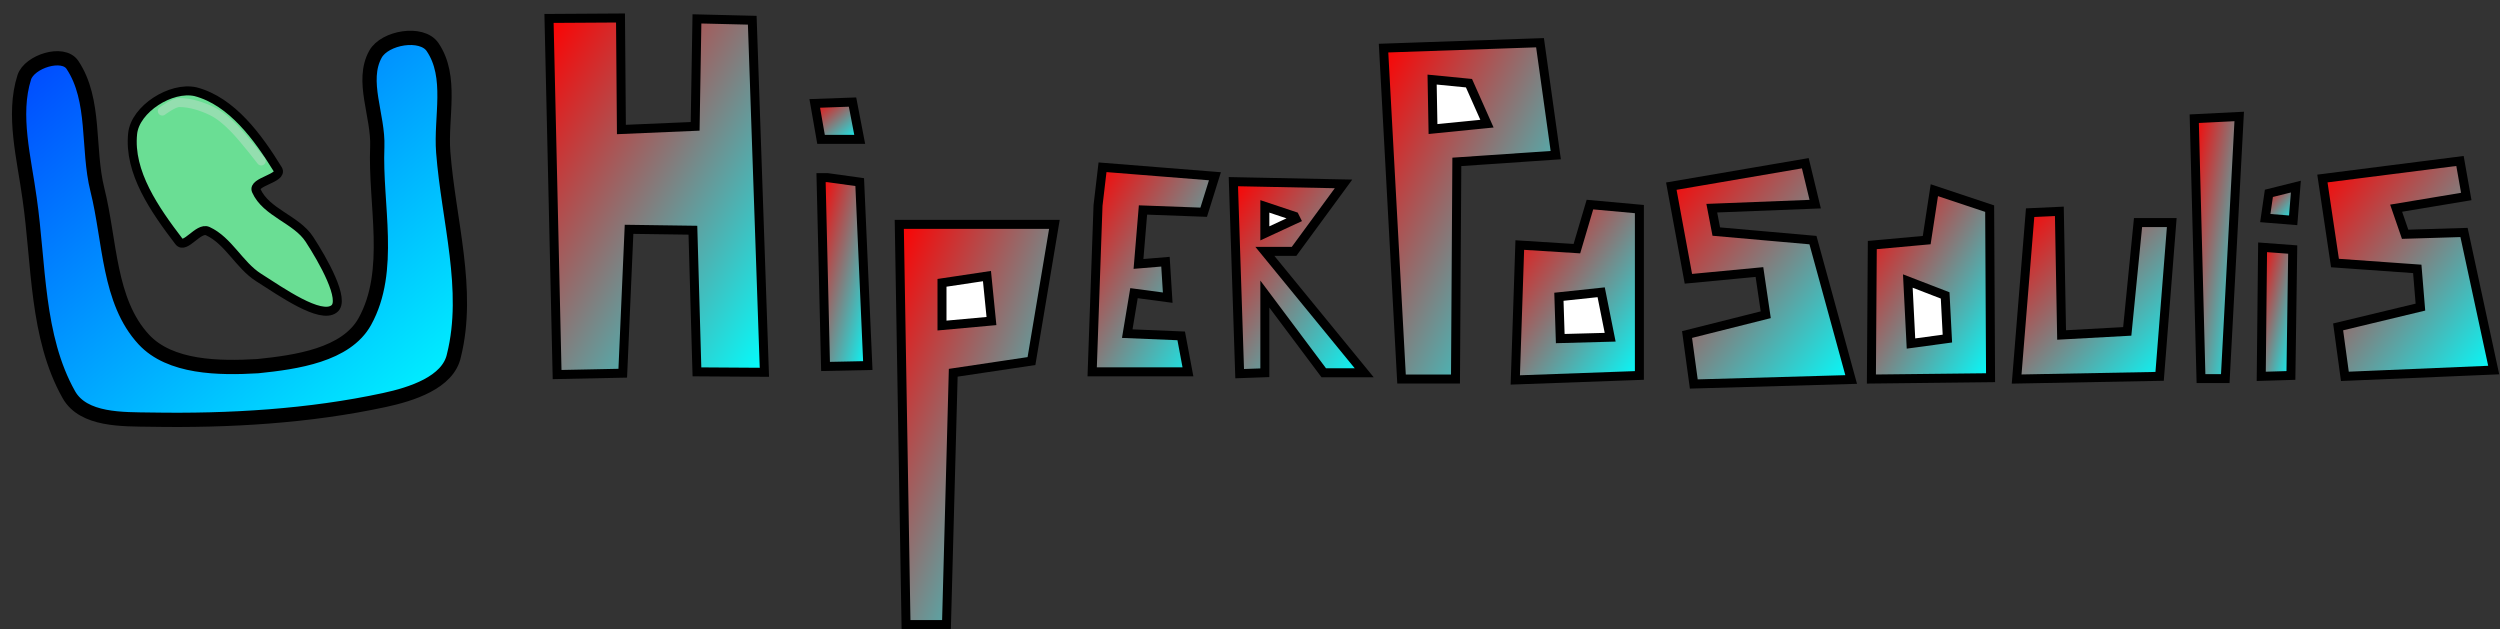 <svg version="1.1" width="278" height="70" viewBox="-1 -1 278 70" xmlns="http://www.w3.org/2000/svg" xmlns:xlink="http://www.w3.org/1999/xlink">
  <rect x="-1" y="-1" width="278" height="70" fill="#333333" stroke="none"/>
  <defs>
    <linearGradient id="grad_1" y2="1">
      <stop offset="0" stop-color="#003FFF" stop-opacity="1"/>
      <stop offset="1" stop-color="#00FFFF" stop-opacity="1"/>
    </linearGradient>
    <linearGradient id="grad_2" y2="1">
      <stop offset="0" stop-color="#FF0000" stop-opacity="1"/>
      <stop offset="1" stop-color="#00FFFF" stop-opacity="1"/>
    </linearGradient>
    <linearGradient id="grad_3" y2="1">
      <stop offset="0" stop-color="#FF0000" stop-opacity="1"/>
      <stop offset="1" stop-color="#00FFFF" stop-opacity="1"/>
    </linearGradient>
    <linearGradient id="grad_4" y2="1">
      <stop offset="0" stop-color="#FF0000" stop-opacity="1"/>
      <stop offset="1" stop-color="#00FFFF" stop-opacity="1"/>
    </linearGradient>
    <linearGradient id="grad_5" y2="1">
      <stop offset="0" stop-color="#FF0000" stop-opacity="1"/>
      <stop offset="1" stop-color="#00FFFF" stop-opacity="1"/>
    </linearGradient>
    <linearGradient id="grad_6" y2="1">
      <stop offset="0" stop-color="#FF0000" stop-opacity="1"/>
      <stop offset="1" stop-color="#00FFFF" stop-opacity="1"/>
    </linearGradient>
    <linearGradient id="grad_7" y2="1">
      <stop offset="0" stop-color="#FF0000" stop-opacity="1"/>
      <stop offset="1" stop-color="#00FFFF" stop-opacity="1"/>
    </linearGradient>
    <linearGradient id="grad_8" y2="1">
      <stop offset="0" stop-color="#FF0000" stop-opacity="1"/>
      <stop offset="1" stop-color="#00FFFF" stop-opacity="1"/>
    </linearGradient>
    <linearGradient id="grad_9" y2="1">
      <stop offset="0" stop-color="#FF0000" stop-opacity="1"/>
      <stop offset="1" stop-color="#00FFFF" stop-opacity="1"/>
    </linearGradient>
    <linearGradient id="grad_10" y2="1">
      <stop offset="0" stop-color="#FF0000" stop-opacity="1"/>
      <stop offset="1" stop-color="#00FFFF" stop-opacity="1"/>
    </linearGradient>
    <linearGradient id="grad_11" y2="1">
      <stop offset="0" stop-color="#FF0000" stop-opacity="1"/>
      <stop offset="1" stop-color="#00FFFF" stop-opacity="1"/>
    </linearGradient>
    <linearGradient id="grad_12" y2="1">
      <stop offset="0" stop-color="#FF0000" stop-opacity="1"/>
      <stop offset="1" stop-color="#00FFFF" stop-opacity="1"/>
    </linearGradient>
    <linearGradient id="grad_13" y2="1">
      <stop offset="0" stop-color="#FF0000" stop-opacity="1"/>
      <stop offset="1" stop-color="#00FFFF" stop-opacity="1"/>
    </linearGradient>
    <linearGradient id="grad_14" y2="1">
      <stop offset="0" stop-color="#FF0000" stop-opacity="1"/>
      <stop offset="1" stop-color="#00FFFF" stop-opacity="1"/>
    </linearGradient>
    <linearGradient id="grad_15" y2="1">
      <stop offset="0" stop-color="#FF0000" stop-opacity="1"/>
      <stop offset="1" stop-color="#00FFFF" stop-opacity="1"/>
    </linearGradient>
    <linearGradient id="grad_16" y2="1">
      <stop offset="0" stop-color="#FF0000" stop-opacity="1"/>
      <stop offset="1" stop-color="#00FFFF" stop-opacity="1"/>
    </linearGradient>
  </defs>
  <!-- Exported by Scratch - http://scratch.mit.edu/ -->
  <g id="ID0.02890854747965932" transform="matrix(1, 0, 0, 1, -105, -146)">
    <path id="ID0.7208182071335614" fill="url(#grad_1)" stroke="#000000" stroke-width="2" stroke-linecap="round" d="M 171.500 150 C 169.817 155.267 171.488 161.371 172.250 167 C 173.575 176.206 173.168 186.364 177.750 194.500 C 179.798 198.129 185.327 197.939 189.250 198 C 200.271 198.193 211.462 197.522 222 195.250 C 225.770 194.437 230.945 192.815 231.750 189 C 234.039 179.782 230.993 170.077 230.250 160.500 C 229.869 155.578 231.598 149.936 228.750 145.750 C 227.231 143.525 222.057 144.405 220.750 146.750 C 218.658 150.507 221.172 155.361 221 159.750 C 220.672 167.860 223.219 177.099 219.250 184.250 C 216.642 188.950 209.624 189.949 204.250 190.500 C 198.798 190.822 191.930 190.734 188.250 186.750 C 183.282 181.374 183.562 173.013 181.750 165.750 C 180.309 159.985 181.550 153.192 178.250 148.250 C 176.920 146.261 172.208 147.789 171.500 150 Z " transform="matrix(0.793, 0, 0, 0.793, -29.3, 34.65)"/>
    <path id="ID0.22094288188964128" fill="url(#grad_2)" stroke="#000000" stroke-width="1" stroke-linecap="round" d="M 256.600 155.250 L 248.650 155.300 L 249.550 194.900 L 256.850 194.750 L 257.550 178.750 L 264.650 178.850 L 265.100 194.600 L 272.600 194.650 L 271.250 155.500 L 265.100 155.350 L 264.900 167.300 L 256.700 167.650 L 256.600 155.250 Z " transform="matrix(1, 0, 0, 1, -83.6, -8.25)"/>
    <path id="ID0.4784581628628075" fill="url(#grad_3)" stroke="#000000" stroke-width="1" stroke-linecap="round" d="M 306.250 219.750 L 301.750 219.750 L 301 175.250 L 318.250 175.250 L 315.700 190.450 L 307 191.750 L 306.250 219.750 Z " transform="matrix(1, 0, 0, 1, -97, -5.3)"/>
    <path id="ID0.36233857460319996" fill="#FFFFFF" stroke="#000000" stroke-width="1" stroke-linecap="round" d="M 305.750 182 L 305.750 186.750 L 311.250 186.250 L 310.750 181.250 L 305.750 182 Z " transform="matrix(1, 0, 0, 1, -97, -5.55)"/>
    <path id="ID0.20162828778848052" fill="url(#grad_4)" stroke="#000000" stroke-width="1" stroke-linecap="round" d="M 339 171.500 L 337.750 175.500 L 331 175.250 L 330.500 181.250 L 333.500 181 L 333.750 185 L 330 184.500 L 329.250 189 L 335.250 189.250 L 336 193.250 L 325.350 193.250 L 326 174.750 L 326.500 170.500 L 339 171.500 Z " transform="matrix(1, 0, 0, 1, -99.9, -6.9)"/>
    <path id="ID0.8206952442415059" fill="url(#grad_5)" stroke="#000000" stroke-width="1" stroke-linecap="round" d="M 347.500 192.250 L 344.700 192.350 L 344 171 L 356.250 171.250 L 350.750 178.750 L 347.500 178.750 L 358.550 192.250 L 354.050 192.250 L 347.500 183.500 L 347.500 192.250 Z " transform="matrix(1, 0, 0, 1, -102.85, -5.8)"/>
    <path id="ID0.6867356770671904" fill="#FFFFFF" stroke="#000000" stroke-width="1" stroke-linecap="round" d="M 350.950 175.150 L 350.800 174.850 L 347.500 173.750 L 347.500 176.750 L 350.950 175.150 Z " transform="matrix(1, 0, 0, 1, -102.85, -5.8)"/>
    <path id="ID0.24247434362769127" fill="#6ADE94" stroke="#000000" stroke-width="1" stroke-linecap="round" d="M 132.750 164.850 C 133.039 162.115 137.022 159.585 139.750 160.200 C 143.786 161.260 146.702 165.278 148.900 168.850 C 149.497 169.820 146.035 170.206 146.500 171.200 C 147.590 173.658 150.954 174.386 152.400 176.600 C 153.906 178.907 156.455 183.398 155.150 184.350 C 153.630 185.523 149.286 182.461 146.750 180.850 C 144.602 179.485 143.413 176.764 141.100 175.700 C 140.059 175.221 138.589 177.754 137.900 176.850 C 135.219 173.334 132.294 169.174 132.750 164.850 Z " transform="matrix(1, 0, 0, 1, -14, -5)"/>
    <path id="ID0.41077139833942056" fill="none" stroke="#94DEAF" stroke-width="1" stroke-linecap="round" d="M 136.050 162.350 C 136.050 162.350 137.297 161.397 137.950 161.400 C 139.191 161.407 140.473 161.831 141.550 162.350 C 142.480 162.799 143.288 163.531 144 164.250 C 145.115 165.375 147.050 167.900 147.050 167.900 " transform="matrix(1, 0, 0, 1, -14, -5)"/>
    <path id="ID0.6170952012762427" fill="url(#grad_6)" stroke="#000000" stroke-width="1" stroke-linecap="round" d="M 271.350 191.850 L 288.750 191.250 L 290.500 203.750 L 279.500 204.500 L 279.350 228.650 L 273.350 228.650 L 271.350 191.850 Z " transform="matrix(1, 0, 0, 1, -13.5, -41.5)"/>
    <path id="ID0.9567721947096288" fill="url(#grad_7)" stroke="#000000" stroke-width="1" stroke-linecap="round" d="M 293.950 228.250 L 294.450 213.250 L 300.800 213.650 L 302.250 208.750 L 307.750 209.250 L 307.750 227.750 L 293.950 228.250 Z " transform="matrix(1, 0, 0, 1, -21.45, -41)"/>
    <path id="ID0.9134338609874249" fill="#FFFFFF" stroke="#000000" stroke-width="1" stroke-linecap="round" d="M 298.550 219.500 L 298.700 224.150 L 304.250 224 L 303.250 219 L 298.550 219.500 Z " transform="matrix(1, 0, 0, 1, -21.2, -41.5)"/>
    <path id="ID0.9567721947096288" fill="url(#grad_8)" stroke="#000000" stroke-width="1" stroke-linecap="round" d="M 294.600 228.200 L 294.700 213.300 L 300.750 212.750 L 301.600 207.200 L 307.750 209.250 L 307.850 228.050 L 294.600 228.200 Z " transform="matrix(1, 0, 0, 1, 17.5, -41.05)"/>
    <path id="ID0.9134338609874249" fill="#FFFFFF" stroke="#000000" stroke-width="1" stroke-linecap="round" d="M 299.400 217.550 L 299.750 224.500 L 303.800 223.950 L 303.550 219.150 L 299.400 217.550 Z " transform="matrix(1, 0, 0, 1, 16.75, -41.3)"/>
    <path id="ID0.6951164733618498" fill="url(#grad_9)" stroke="#000000" stroke-width="1" stroke-linecap="round" d="M 354.250 209.500 L 351 209.650 L 349.500 228.150 L 365.400 227.850 L 366.750 210.750 L 363 210.750 L 361.800 222.850 L 354.500 223.250 L 354.250 209.500 Z " transform="matrix(1, 0, 0, 1, -21.25, -41)"/>
    <path id="ID0.6755461539141834" fill="url(#grad_10)" stroke="#000000" stroke-width="1" stroke-linecap="round" d="M 371.500 228.650 L 370.750 199.750 L 375.750 199.500 L 374.200 228.650 L 371.500 228.650 Z " transform="matrix(1, 0, 0, 1, -22.75, -41.55)"/>
    <path id="ID0.5975857032462955" fill="url(#grad_11)" stroke="#000000" stroke-width="1" stroke-linecap="round" d="M 380.500 228.150 L 377.200 228.250 L 377.350 213.900 L 380.700 214.150 L 380.500 228.150 Z " transform="matrix(1, 0, 0, 1, -21.75, -41.4)"/>
    <path id="ID0.24568836158141494" fill="url(#grad_12)" stroke="#000000" stroke-width="1" stroke-linecap="round" d="M 377.400 210.150 L 380.500 210.400 L 380.800 206.650 L 377.800 207.400 L 377.400 210.150 Z " transform="matrix(1, 0, 0, 1, -21.5, -40.9)"/>
    <path id="ID0.1475740121677518" fill="#FFFFFF" stroke="#000000" stroke-width="1" stroke-linecap="round" d="M 280.850 195.750 L 276.750 195.350 L 276.850 200.850 L 282.850 200.250 L 280.850 195.750 Z " transform="matrix(1, 0, 0, 1, -13.5, -41.5)"/>
    <path id="ID0.606553265824914" fill="url(#grad_13)" stroke="#000000" stroke-width="1" stroke-linecap="round" d="M 404.300 204.050 L 389 206 L 390.400 215.400 L 399.550 216.050 L 399.900 220.300 L 390.750 222.500 L 391.500 228 L 408.050 227.300 L 404.750 212 L 398.200 212.200 L 397.200 209.300 L 405 208 L 404.300 204.050 Z " transform="matrix(1, 0, 0, 1, -26.75, -41.15)"/>
    <path id="ID0.606553265824914" fill="url(#grad_14)" stroke="#000000" stroke-width="1" stroke-linecap="round" d="M 403.900 203.450 L 389 206 L 390.900 216.300 L 398.800 215.550 L 399.500 220.300 L 390.750 222.500 L 391.500 228 L 409 227.500 L 404.750 212 L 394 211.050 L 393.500 208.450 L 405 208 L 403.900 203.450 Z " transform="matrix(1, 0, 0, 1, -99.15, -40.3)"/>
    <path id="ID0.9471931541338563" fill="url(#grad_15)" stroke="#000000" stroke-width="1" stroke-linecap="round" d="M 198.300 165.750 L 198.800 186.750 L 203.500 186.650 L 202.600 166.250 L 199 165.750 Z " transform="matrix(1, 0, 0, 1, -3, -1)"/>
    <path id="ID0.7568241893313825" fill="url(#grad_16)" stroke="#000000" stroke-width="1" stroke-linecap="round" d="M 202.300 161.500 L 198.300 161.500 L 197.600 157.500 L 201.800 157.350 L 202.600 161.500 Z " transform="matrix(1, 0, 0, 1, -3, -1)"/>
  </g>
</svg>